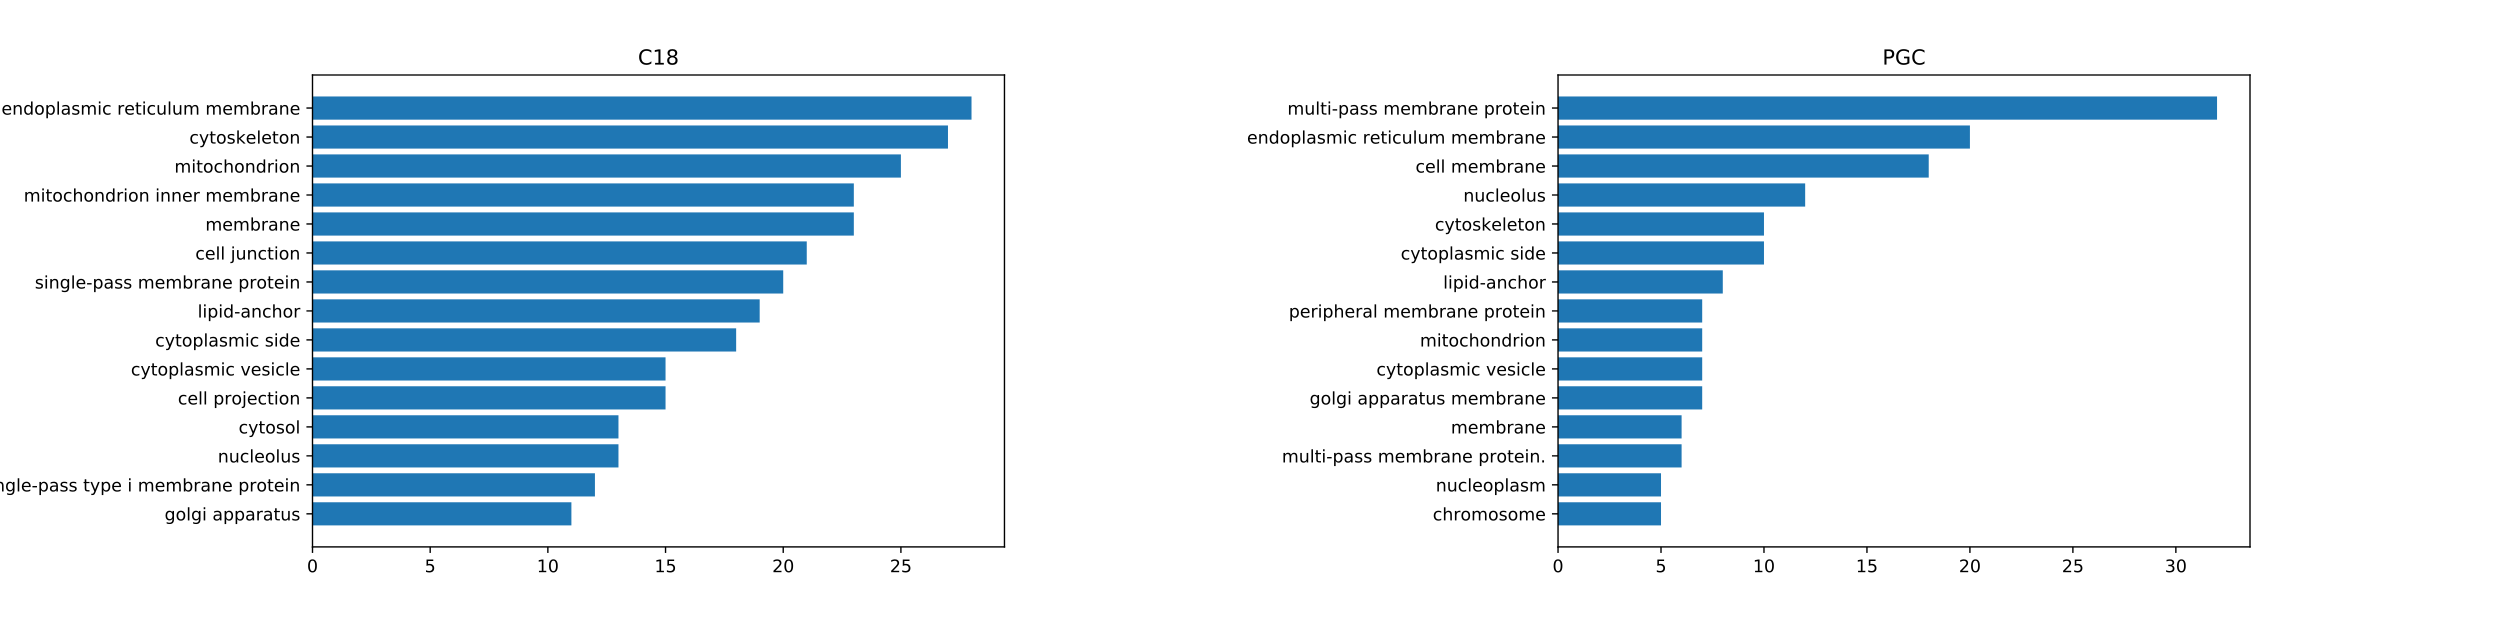 <?xml version="1.0" encoding="utf-8" standalone="no"?>
<!DOCTYPE svg PUBLIC "-//W3C//DTD SVG 1.1//EN"
  "http://www.w3.org/Graphics/SVG/1.1/DTD/svg11.dtd">
<!-- Created with matplotlib (https://matplotlib.org/) -->
<svg height="360pt" version="1.1" viewBox="0 0 1440 360" width="1440pt" xmlns="http://www.w3.org/2000/svg" xmlns:xlink="http://www.w3.org/1999/xlink">
 <defs>
  <style type="text/css">
*{stroke-linecap:butt;stroke-linejoin:round;}
  </style>
 </defs>
 <g id="figure_1">
  <g id="patch_1">
   <path d="M 0 360 
L 1440 360 
L 1440 0 
L 0 0 
z
" style="fill:#ffffff;"/>
  </g>
  <g id="axes_1">
   <g id="patch_2">
    <path d="M 180 315 
L 578.571 315 
L 578.571 43.2 
L 180 43.2 
z
" style="fill:#ffffff;"/>
   </g>
   <g id="patch_3">
    <path clip-path="url(#pd76ad57df6)" d="M 180 302.645 
L 329.125 302.645 
L 329.125 289.289 
L 180 289.289 
z
" style="fill:#1f77b4;"/>
   </g>
   <g id="patch_4">
    <path clip-path="url(#pd76ad57df6)" d="M 180 285.95 
L 342.682 285.95 
L 342.682 272.594 
L 180 272.594 
z
" style="fill:#1f77b4;"/>
   </g>
   <g id="patch_5">
    <path clip-path="url(#pd76ad57df6)" d="M 180 269.255 
L 356.239 269.255 
L 356.239 255.899 
L 180 255.899 
z
" style="fill:#1f77b4;"/>
   </g>
   <g id="patch_6">
    <path clip-path="url(#pd76ad57df6)" d="M 180 252.559 
L 356.239 252.559 
L 356.239 239.203 
L 180 239.203 
z
" style="fill:#1f77b4;"/>
   </g>
   <g id="patch_7">
    <path clip-path="url(#pd76ad57df6)" d="M 180 235.864 
L 383.353 235.864 
L 383.353 222.508 
L 180 222.508 
z
" style="fill:#1f77b4;"/>
   </g>
   <g id="patch_8">
    <path clip-path="url(#pd76ad57df6)" d="M 180 219.169 
L 383.353 219.169 
L 383.353 205.813 
L 180 205.813 
z
" style="fill:#1f77b4;"/>
   </g>
   <g id="patch_9">
    <path clip-path="url(#pd76ad57df6)" d="M 180 202.473 
L 424.023 202.473 
L 424.023 189.117 
L 180 189.117 
z
" style="fill:#1f77b4;"/>
   </g>
   <g id="patch_10">
    <path clip-path="url(#pd76ad57df6)" d="M 180 185.778 
L 437.58 185.778 
L 437.58 172.422 
L 180 172.422 
z
" style="fill:#1f77b4;"/>
   </g>
   <g id="patch_11">
    <path clip-path="url(#pd76ad57df6)" d="M 180 169.083 
L 451.137 169.083 
L 451.137 155.727 
L 180 155.727 
z
" style="fill:#1f77b4;"/>
   </g>
   <g id="patch_12">
    <path clip-path="url(#pd76ad57df6)" d="M 180 152.387 
L 464.694 152.387 
L 464.694 139.031 
L 180 139.031 
z
" style="fill:#1f77b4;"/>
   </g>
   <g id="patch_13">
    <path clip-path="url(#pd76ad57df6)" d="M 180 135.692 
L 491.808 135.692 
L 491.808 122.336 
L 180 122.336 
z
" style="fill:#1f77b4;"/>
   </g>
   <g id="patch_14">
    <path clip-path="url(#pd76ad57df6)" d="M 180 118.997 
L 491.808 118.997 
L 491.808 105.641 
L 180 105.641 
z
" style="fill:#1f77b4;"/>
   </g>
   <g id="patch_15">
    <path clip-path="url(#pd76ad57df6)" d="M 180 102.301 
L 518.921 102.301 
L 518.921 88.945 
L 180 88.945 
z
" style="fill:#1f77b4;"/>
   </g>
   <g id="patch_16">
    <path clip-path="url(#pd76ad57df6)" d="M 180 85.606 
L 546.035 85.606 
L 546.035 72.25 
L 180 72.25 
z
" style="fill:#1f77b4;"/>
   </g>
   <g id="patch_17">
    <path clip-path="url(#pd76ad57df6)" d="M 180 68.911 
L 559.592 68.911 
L 559.592 55.555 
L 180 55.555 
z
" style="fill:#1f77b4;"/>
   </g>
   <g id="matplotlib.axis_1">
    <g id="xtick_1">
     <g id="line2d_1">
      <defs>
       <path d="M 0 0 
L 0 3.5 
" id="me9b83c616a" style="stroke:#000000;stroke-width:0.8;"/>
      </defs>
      <g>
       <use style="stroke:#000000;stroke-width:0.8;" x="180" xlink:href="#me9b83c616a" y="315"/>
      </g>
     </g>
     <g id="text_1">
      <!-- 0 -->
      <defs>
       <path d="M 31.781 66.406 
Q 24.172 66.406 20.328 58.906 
Q 16.5 51.422 16.5 36.375 
Q 16.5 21.391 20.328 13.891 
Q 24.172 6.391 31.781 6.391 
Q 39.453 6.391 43.281 13.891 
Q 47.125 21.391 47.125 36.375 
Q 47.125 51.422 43.281 58.906 
Q 39.453 66.406 31.781 66.406 
z
M 31.781 74.219 
Q 44.047 74.219 50.516 64.516 
Q 56.984 54.828 56.984 36.375 
Q 56.984 17.969 50.516 8.266 
Q 44.047 -1.422 31.781 -1.422 
Q 19.531 -1.422 13.062 8.266 
Q 6.594 17.969 6.594 36.375 
Q 6.594 54.828 13.062 64.516 
Q 19.531 74.219 31.781 74.219 
z
" id="DejaVuSans-48"/>
      </defs>
      <g transform="translate(176.819 329.598)scale(0.1 -0.1)">
       <use xlink:href="#DejaVuSans-48"/>
      </g>
     </g>
    </g>
    <g id="xtick_2">
     <g id="line2d_2">
      <g>
       <use style="stroke:#000000;stroke-width:0.8;" x="247.784" xlink:href="#me9b83c616a" y="315"/>
      </g>
     </g>
     <g id="text_2">
      <!-- 5 -->
      <defs>
       <path d="M 10.797 72.906 
L 49.516 72.906 
L 49.516 64.594 
L 19.828 64.594 
L 19.828 46.734 
Q 21.969 47.469 24.109 47.828 
Q 26.266 48.188 28.422 48.188 
Q 40.625 48.188 47.75 41.5 
Q 54.891 34.812 54.891 23.391 
Q 54.891 11.625 47.562 5.094 
Q 40.234 -1.422 26.906 -1.422 
Q 22.312 -1.422 17.547 -0.641 
Q 12.797 0.141 7.719 1.703 
L 7.719 11.625 
Q 12.109 9.234 16.797 8.062 
Q 21.484 6.891 26.703 6.891 
Q 35.156 6.891 40.078 11.328 
Q 45.016 15.766 45.016 23.391 
Q 45.016 31 40.078 35.438 
Q 35.156 39.891 26.703 39.891 
Q 22.75 39.891 18.812 39.016 
Q 14.891 38.141 10.797 36.281 
z
" id="DejaVuSans-53"/>
      </defs>
      <g transform="translate(244.603 329.598)scale(0.1 -0.1)">
       <use xlink:href="#DejaVuSans-53"/>
      </g>
     </g>
    </g>
    <g id="xtick_3">
     <g id="line2d_3">
      <g>
       <use style="stroke:#000000;stroke-width:0.8;" x="315.569" xlink:href="#me9b83c616a" y="315"/>
      </g>
     </g>
     <g id="text_3">
      <!-- 10 -->
      <defs>
       <path d="M 12.406 8.297 
L 28.516 8.297 
L 28.516 63.922 
L 10.984 60.406 
L 10.984 69.391 
L 28.422 72.906 
L 38.281 72.906 
L 38.281 8.297 
L 54.391 8.297 
L 54.391 0 
L 12.406 0 
z
" id="DejaVuSans-49"/>
      </defs>
      <g transform="translate(309.206 329.598)scale(0.1 -0.1)">
       <use xlink:href="#DejaVuSans-49"/>
       <use x="63.623" xlink:href="#DejaVuSans-48"/>
      </g>
     </g>
    </g>
    <g id="xtick_4">
     <g id="line2d_4">
      <g>
       <use style="stroke:#000000;stroke-width:0.8;" x="383.353" xlink:href="#me9b83c616a" y="315"/>
      </g>
     </g>
     <g id="text_4">
      <!-- 15 -->
      <g transform="translate(376.99 329.598)scale(0.1 -0.1)">
       <use xlink:href="#DejaVuSans-49"/>
       <use x="63.623" xlink:href="#DejaVuSans-53"/>
      </g>
     </g>
    </g>
    <g id="xtick_5">
     <g id="line2d_5">
      <g>
       <use style="stroke:#000000;stroke-width:0.8;" x="451.137" xlink:href="#me9b83c616a" y="315"/>
      </g>
     </g>
     <g id="text_5">
      <!-- 20 -->
      <defs>
       <path d="M 19.188 8.297 
L 53.609 8.297 
L 53.609 0 
L 7.328 0 
L 7.328 8.297 
Q 12.938 14.109 22.625 23.891 
Q 32.328 33.688 34.812 36.531 
Q 39.547 41.844 41.422 45.531 
Q 43.312 49.219 43.312 52.781 
Q 43.312 58.594 39.234 62.25 
Q 35.156 65.922 28.609 65.922 
Q 23.969 65.922 18.812 64.312 
Q 13.672 62.703 7.812 59.422 
L 7.812 69.391 
Q 13.766 71.781 18.938 73 
Q 24.125 74.219 28.422 74.219 
Q 39.75 74.219 46.484 68.547 
Q 53.219 62.891 53.219 53.422 
Q 53.219 48.922 51.531 44.891 
Q 49.859 40.875 45.406 35.406 
Q 44.188 33.984 37.641 27.219 
Q 31.109 20.453 19.188 8.297 
z
" id="DejaVuSans-50"/>
      </defs>
      <g transform="translate(444.775 329.598)scale(0.1 -0.1)">
       <use xlink:href="#DejaVuSans-50"/>
       <use x="63.623" xlink:href="#DejaVuSans-48"/>
      </g>
     </g>
    </g>
    <g id="xtick_6">
     <g id="line2d_6">
      <g>
       <use style="stroke:#000000;stroke-width:0.8;" x="518.921" xlink:href="#me9b83c616a" y="315"/>
      </g>
     </g>
     <g id="text_6">
      <!-- 25 -->
      <g transform="translate(512.559 329.598)scale(0.1 -0.1)">
       <use xlink:href="#DejaVuSans-50"/>
       <use x="63.623" xlink:href="#DejaVuSans-53"/>
      </g>
     </g>
    </g>
   </g>
   <g id="matplotlib.axis_2">
    <g id="ytick_1">
     <g id="line2d_7">
      <defs>
       <path d="M 0 0 
L -3.5 0 
" id="m7fe84d1a7b" style="stroke:#000000;stroke-width:0.8;"/>
      </defs>
      <g>
       <use style="stroke:#000000;stroke-width:0.8;" x="180" xlink:href="#m7fe84d1a7b" y="295.967"/>
      </g>
     </g>
     <g id="text_7">
      <!-- golgi apparatus -->
      <defs>
       <path d="M 45.406 27.984 
Q 45.406 37.75 41.375 43.109 
Q 37.359 48.484 30.078 48.484 
Q 22.859 48.484 18.828 43.109 
Q 14.797 37.75 14.797 27.984 
Q 14.797 18.266 18.828 12.891 
Q 22.859 7.516 30.078 7.516 
Q 37.359 7.516 41.375 12.891 
Q 45.406 18.266 45.406 27.984 
z
M 54.391 6.781 
Q 54.391 -7.172 48.188 -13.984 
Q 42 -20.797 29.203 -20.797 
Q 24.469 -20.797 20.266 -20.094 
Q 16.062 -19.391 12.109 -17.922 
L 12.109 -9.188 
Q 16.062 -11.328 19.922 -12.344 
Q 23.781 -13.375 27.781 -13.375 
Q 36.625 -13.375 41.016 -8.766 
Q 45.406 -4.156 45.406 5.172 
L 45.406 9.625 
Q 42.625 4.781 38.281 2.391 
Q 33.938 0 27.875 0 
Q 17.828 0 11.672 7.656 
Q 5.516 15.328 5.516 27.984 
Q 5.516 40.672 11.672 48.328 
Q 17.828 56 27.875 56 
Q 33.938 56 38.281 53.609 
Q 42.625 51.219 45.406 46.391 
L 45.406 54.688 
L 54.391 54.688 
z
" id="DejaVuSans-103"/>
       <path d="M 30.609 48.391 
Q 23.391 48.391 19.188 42.75 
Q 14.984 37.109 14.984 27.297 
Q 14.984 17.484 19.156 11.844 
Q 23.344 6.203 30.609 6.203 
Q 37.797 6.203 41.984 11.859 
Q 46.188 17.531 46.188 27.297 
Q 46.188 37.016 41.984 42.703 
Q 37.797 48.391 30.609 48.391 
z
M 30.609 56 
Q 42.328 56 49.016 48.375 
Q 55.719 40.766 55.719 27.297 
Q 55.719 13.875 49.016 6.219 
Q 42.328 -1.422 30.609 -1.422 
Q 18.844 -1.422 12.172 6.219 
Q 5.516 13.875 5.516 27.297 
Q 5.516 40.766 12.172 48.375 
Q 18.844 56 30.609 56 
z
" id="DejaVuSans-111"/>
       <path d="M 9.422 75.984 
L 18.406 75.984 
L 18.406 0 
L 9.422 0 
z
" id="DejaVuSans-108"/>
       <path d="M 9.422 54.688 
L 18.406 54.688 
L 18.406 0 
L 9.422 0 
z
M 9.422 75.984 
L 18.406 75.984 
L 18.406 64.594 
L 9.422 64.594 
z
" id="DejaVuSans-105"/>
       <path id="DejaVuSans-32"/>
       <path d="M 34.281 27.484 
Q 23.391 27.484 19.188 25 
Q 14.984 22.516 14.984 16.5 
Q 14.984 11.719 18.141 8.906 
Q 21.297 6.109 26.703 6.109 
Q 34.188 6.109 38.703 11.406 
Q 43.219 16.703 43.219 25.484 
L 43.219 27.484 
z
M 52.203 31.203 
L 52.203 0 
L 43.219 0 
L 43.219 8.297 
Q 40.141 3.328 35.547 0.953 
Q 30.953 -1.422 24.312 -1.422 
Q 15.922 -1.422 10.953 3.297 
Q 6 8.016 6 15.922 
Q 6 25.141 12.172 29.828 
Q 18.359 34.516 30.609 34.516 
L 43.219 34.516 
L 43.219 35.406 
Q 43.219 41.609 39.141 45 
Q 35.062 48.391 27.688 48.391 
Q 23 48.391 18.547 47.266 
Q 14.109 46.141 10.016 43.891 
L 10.016 52.203 
Q 14.938 54.109 19.578 55.047 
Q 24.219 56 28.609 56 
Q 40.484 56 46.344 49.844 
Q 52.203 43.703 52.203 31.203 
z
" id="DejaVuSans-97"/>
       <path d="M 18.109 8.203 
L 18.109 -20.797 
L 9.078 -20.797 
L 9.078 54.688 
L 18.109 54.688 
L 18.109 46.391 
Q 20.953 51.266 25.266 53.625 
Q 29.594 56 35.594 56 
Q 45.562 56 51.781 48.094 
Q 58.016 40.188 58.016 27.297 
Q 58.016 14.406 51.781 6.484 
Q 45.562 -1.422 35.594 -1.422 
Q 29.594 -1.422 25.266 0.953 
Q 20.953 3.328 18.109 8.203 
z
M 48.688 27.297 
Q 48.688 37.203 44.609 42.844 
Q 40.531 48.484 33.406 48.484 
Q 26.266 48.484 22.188 42.844 
Q 18.109 37.203 18.109 27.297 
Q 18.109 17.391 22.188 11.75 
Q 26.266 6.109 33.406 6.109 
Q 40.531 6.109 44.609 11.75 
Q 48.688 17.391 48.688 27.297 
z
" id="DejaVuSans-112"/>
       <path d="M 41.109 46.297 
Q 39.594 47.172 37.812 47.578 
Q 36.031 48 33.891 48 
Q 26.266 48 22.188 43.047 
Q 18.109 38.094 18.109 28.812 
L 18.109 0 
L 9.078 0 
L 9.078 54.688 
L 18.109 54.688 
L 18.109 46.188 
Q 20.953 51.172 25.484 53.578 
Q 30.031 56 36.531 56 
Q 37.453 56 38.578 55.875 
Q 39.703 55.766 41.062 55.516 
z
" id="DejaVuSans-114"/>
       <path d="M 18.312 70.219 
L 18.312 54.688 
L 36.812 54.688 
L 36.812 47.703 
L 18.312 47.703 
L 18.312 18.016 
Q 18.312 11.328 20.141 9.422 
Q 21.969 7.516 27.594 7.516 
L 36.812 7.516 
L 36.812 0 
L 27.594 0 
Q 17.188 0 13.234 3.875 
Q 9.281 7.766 9.281 18.016 
L 9.281 47.703 
L 2.688 47.703 
L 2.688 54.688 
L 9.281 54.688 
L 9.281 70.219 
z
" id="DejaVuSans-116"/>
       <path d="M 8.5 21.578 
L 8.5 54.688 
L 17.484 54.688 
L 17.484 21.922 
Q 17.484 14.156 20.5 10.266 
Q 23.531 6.391 29.594 6.391 
Q 36.859 6.391 41.078 11.031 
Q 45.312 15.672 45.312 23.688 
L 45.312 54.688 
L 54.297 54.688 
L 54.297 0 
L 45.312 0 
L 45.312 8.406 
Q 42.047 3.422 37.719 1 
Q 33.406 -1.422 27.688 -1.422 
Q 18.266 -1.422 13.375 4.438 
Q 8.5 10.297 8.5 21.578 
z
M 31.109 56 
z
" id="DejaVuSans-117"/>
       <path d="M 44.281 53.078 
L 44.281 44.578 
Q 40.484 46.531 36.375 47.5 
Q 32.281 48.484 27.875 48.484 
Q 21.188 48.484 17.844 46.438 
Q 14.5 44.391 14.5 40.281 
Q 14.5 37.156 16.891 35.375 
Q 19.281 33.594 26.516 31.984 
L 29.594 31.297 
Q 39.156 29.25 43.188 25.516 
Q 47.219 21.781 47.219 15.094 
Q 47.219 7.469 41.188 3.016 
Q 35.156 -1.422 24.609 -1.422 
Q 20.219 -1.422 15.453 -0.562 
Q 10.688 0.297 5.422 2 
L 5.422 11.281 
Q 10.406 8.688 15.234 7.391 
Q 20.062 6.109 24.812 6.109 
Q 31.156 6.109 34.562 8.281 
Q 37.984 10.453 37.984 14.406 
Q 37.984 18.062 35.516 20.016 
Q 33.062 21.969 24.703 23.781 
L 21.578 24.516 
Q 13.234 26.266 9.516 29.906 
Q 5.812 33.547 5.812 39.891 
Q 5.812 47.609 11.281 51.797 
Q 16.75 56 26.812 56 
Q 31.781 56 36.172 55.266 
Q 40.578 54.547 44.281 53.078 
z
" id="DejaVuSans-115"/>
      </defs>
      <g transform="translate(94.791 299.767)scale(0.1 -0.1)">
       <use xlink:href="#DejaVuSans-103"/>
       <use x="63.477" xlink:href="#DejaVuSans-111"/>
       <use x="124.658" xlink:href="#DejaVuSans-108"/>
       <use x="152.441" xlink:href="#DejaVuSans-103"/>
       <use x="215.918" xlink:href="#DejaVuSans-105"/>
       <use x="243.701" xlink:href="#DejaVuSans-32"/>
       <use x="275.488" xlink:href="#DejaVuSans-97"/>
       <use x="336.768" xlink:href="#DejaVuSans-112"/>
       <use x="400.244" xlink:href="#DejaVuSans-112"/>
       <use x="463.721" xlink:href="#DejaVuSans-97"/>
       <use x="525" xlink:href="#DejaVuSans-114"/>
       <use x="566.113" xlink:href="#DejaVuSans-97"/>
       <use x="627.393" xlink:href="#DejaVuSans-116"/>
       <use x="666.602" xlink:href="#DejaVuSans-117"/>
       <use x="729.98" xlink:href="#DejaVuSans-115"/>
      </g>
     </g>
    </g>
    <g id="ytick_2">
     <g id="line2d_8">
      <g>
       <use style="stroke:#000000;stroke-width:0.8;" x="180" xlink:href="#m7fe84d1a7b" y="279.272"/>
      </g>
     </g>
     <g id="text_8">
      <!-- single-pass type i membrane protein -->
      <defs>
       <path d="M 54.891 33.016 
L 54.891 0 
L 45.906 0 
L 45.906 32.719 
Q 45.906 40.484 42.875 44.328 
Q 39.844 48.188 33.797 48.188 
Q 26.516 48.188 22.312 43.547 
Q 18.109 38.922 18.109 30.906 
L 18.109 0 
L 9.078 0 
L 9.078 54.688 
L 18.109 54.688 
L 18.109 46.188 
Q 21.344 51.125 25.703 53.562 
Q 30.078 56 35.797 56 
Q 45.219 56 50.047 50.172 
Q 54.891 44.344 54.891 33.016 
z
" id="DejaVuSans-110"/>
       <path d="M 56.203 29.594 
L 56.203 25.203 
L 14.891 25.203 
Q 15.484 15.922 20.484 11.062 
Q 25.484 6.203 34.422 6.203 
Q 39.594 6.203 44.453 7.469 
Q 49.312 8.734 54.109 11.281 
L 54.109 2.781 
Q 49.266 0.734 44.188 -0.344 
Q 39.109 -1.422 33.891 -1.422 
Q 20.797 -1.422 13.156 6.188 
Q 5.516 13.812 5.516 26.812 
Q 5.516 40.234 12.766 48.109 
Q 20.016 56 32.328 56 
Q 43.359 56 49.781 48.891 
Q 56.203 41.797 56.203 29.594 
z
M 47.219 32.234 
Q 47.125 39.594 43.094 43.984 
Q 39.062 48.391 32.422 48.391 
Q 24.906 48.391 20.391 44.141 
Q 15.875 39.891 15.188 32.172 
z
" id="DejaVuSans-101"/>
       <path d="M 4.891 31.391 
L 31.203 31.391 
L 31.203 23.391 
L 4.891 23.391 
z
" id="DejaVuSans-45"/>
       <path d="M 32.172 -5.078 
Q 28.375 -14.844 24.75 -17.812 
Q 21.141 -20.797 15.094 -20.797 
L 7.906 -20.797 
L 7.906 -13.281 
L 13.188 -13.281 
Q 16.891 -13.281 18.938 -11.516 
Q 21 -9.766 23.484 -3.219 
L 25.094 0.875 
L 2.984 54.688 
L 12.5 54.688 
L 29.594 11.922 
L 46.688 54.688 
L 56.203 54.688 
z
" id="DejaVuSans-121"/>
       <path d="M 52 44.188 
Q 55.375 50.25 60.062 53.125 
Q 64.75 56 71.094 56 
Q 79.641 56 84.281 50.016 
Q 88.922 44.047 88.922 33.016 
L 88.922 0 
L 79.891 0 
L 79.891 32.719 
Q 79.891 40.578 77.094 44.375 
Q 74.312 48.188 68.609 48.188 
Q 61.625 48.188 57.562 43.547 
Q 53.516 38.922 53.516 30.906 
L 53.516 0 
L 44.484 0 
L 44.484 32.719 
Q 44.484 40.625 41.703 44.406 
Q 38.922 48.188 33.109 48.188 
Q 26.219 48.188 22.156 43.531 
Q 18.109 38.875 18.109 30.906 
L 18.109 0 
L 9.078 0 
L 9.078 54.688 
L 18.109 54.688 
L 18.109 46.188 
Q 21.188 51.219 25.484 53.609 
Q 29.781 56 35.688 56 
Q 41.656 56 45.828 52.969 
Q 50 49.953 52 44.188 
z
" id="DejaVuSans-109"/>
       <path d="M 48.688 27.297 
Q 48.688 37.203 44.609 42.844 
Q 40.531 48.484 33.406 48.484 
Q 26.266 48.484 22.188 42.844 
Q 18.109 37.203 18.109 27.297 
Q 18.109 17.391 22.188 11.75 
Q 26.266 6.109 33.406 6.109 
Q 40.531 6.109 44.609 11.75 
Q 48.688 17.391 48.688 27.297 
z
M 18.109 46.391 
Q 20.953 51.266 25.266 53.625 
Q 29.594 56 35.594 56 
Q 45.562 56 51.781 48.094 
Q 58.016 40.188 58.016 27.297 
Q 58.016 14.406 51.781 6.484 
Q 45.562 -1.422 35.594 -1.422 
Q 29.594 -1.422 25.266 0.953 
Q 20.953 3.328 18.109 8.203 
L 18.109 0 
L 9.078 0 
L 9.078 75.984 
L 18.109 75.984 
z
" id="DejaVuSans-98"/>
      </defs>
      <g transform="translate(-11.416 283.071)scale(0.1 -0.1)">
       <use xlink:href="#DejaVuSans-115"/>
       <use x="52.1" xlink:href="#DejaVuSans-105"/>
       <use x="79.883" xlink:href="#DejaVuSans-110"/>
       <use x="143.262" xlink:href="#DejaVuSans-103"/>
       <use x="206.738" xlink:href="#DejaVuSans-108"/>
       <use x="234.521" xlink:href="#DejaVuSans-101"/>
       <use x="296.045" xlink:href="#DejaVuSans-45"/>
       <use x="332.129" xlink:href="#DejaVuSans-112"/>
       <use x="395.605" xlink:href="#DejaVuSans-97"/>
       <use x="456.885" xlink:href="#DejaVuSans-115"/>
       <use x="508.984" xlink:href="#DejaVuSans-115"/>
       <use x="561.084" xlink:href="#DejaVuSans-32"/>
       <use x="592.871" xlink:href="#DejaVuSans-116"/>
       <use x="632.08" xlink:href="#DejaVuSans-121"/>
       <use x="691.26" xlink:href="#DejaVuSans-112"/>
       <use x="754.736" xlink:href="#DejaVuSans-101"/>
       <use x="816.26" xlink:href="#DejaVuSans-32"/>
       <use x="848.047" xlink:href="#DejaVuSans-105"/>
       <use x="875.83" xlink:href="#DejaVuSans-32"/>
       <use x="907.617" xlink:href="#DejaVuSans-109"/>
       <use x="1005.029" xlink:href="#DejaVuSans-101"/>
       <use x="1066.553" xlink:href="#DejaVuSans-109"/>
       <use x="1163.965" xlink:href="#DejaVuSans-98"/>
       <use x="1227.441" xlink:href="#DejaVuSans-114"/>
       <use x="1268.555" xlink:href="#DejaVuSans-97"/>
       <use x="1329.834" xlink:href="#DejaVuSans-110"/>
       <use x="1393.213" xlink:href="#DejaVuSans-101"/>
       <use x="1454.736" xlink:href="#DejaVuSans-32"/>
       <use x="1486.523" xlink:href="#DejaVuSans-112"/>
       <use x="1550" xlink:href="#DejaVuSans-114"/>
       <use x="1591.082" xlink:href="#DejaVuSans-111"/>
       <use x="1652.264" xlink:href="#DejaVuSans-116"/>
       <use x="1691.473" xlink:href="#DejaVuSans-101"/>
       <use x="1752.996" xlink:href="#DejaVuSans-105"/>
       <use x="1780.779" xlink:href="#DejaVuSans-110"/>
      </g>
     </g>
    </g>
    <g id="ytick_3">
     <g id="line2d_9">
      <g>
       <use style="stroke:#000000;stroke-width:0.8;" x="180" xlink:href="#m7fe84d1a7b" y="262.577"/>
      </g>
     </g>
     <g id="text_9">
      <!-- nucleolus -->
      <defs>
       <path d="M 48.781 52.594 
L 48.781 44.188 
Q 44.969 46.297 41.141 47.344 
Q 37.312 48.391 33.406 48.391 
Q 24.656 48.391 19.812 42.844 
Q 14.984 37.312 14.984 27.297 
Q 14.984 17.281 19.812 11.734 
Q 24.656 6.203 33.406 6.203 
Q 37.312 6.203 41.141 7.25 
Q 44.969 8.297 48.781 10.406 
L 48.781 2.094 
Q 45.016 0.344 40.984 -0.531 
Q 36.969 -1.422 32.422 -1.422 
Q 20.062 -1.422 12.781 6.344 
Q 5.516 14.109 5.516 27.297 
Q 5.516 40.672 12.859 48.328 
Q 20.219 56 33.016 56 
Q 37.156 56 41.109 55.141 
Q 45.062 54.297 48.781 52.594 
z
" id="DejaVuSans-99"/>
      </defs>
      <g transform="translate(125.452 266.376)scale(0.1 -0.1)">
       <use xlink:href="#DejaVuSans-110"/>
       <use x="63.379" xlink:href="#DejaVuSans-117"/>
       <use x="126.758" xlink:href="#DejaVuSans-99"/>
       <use x="181.738" xlink:href="#DejaVuSans-108"/>
       <use x="209.521" xlink:href="#DejaVuSans-101"/>
       <use x="271.045" xlink:href="#DejaVuSans-111"/>
       <use x="332.227" xlink:href="#DejaVuSans-108"/>
       <use x="360.01" xlink:href="#DejaVuSans-117"/>
       <use x="423.389" xlink:href="#DejaVuSans-115"/>
      </g>
     </g>
    </g>
    <g id="ytick_4">
     <g id="line2d_10">
      <g>
       <use style="stroke:#000000;stroke-width:0.8;" x="180" xlink:href="#m7fe84d1a7b" y="245.881"/>
      </g>
     </g>
     <g id="text_10">
      <!-- cytosol -->
      <g transform="translate(137.438 249.681)scale(0.1 -0.1)">
       <use xlink:href="#DejaVuSans-99"/>
       <use x="54.98" xlink:href="#DejaVuSans-121"/>
       <use x="114.16" xlink:href="#DejaVuSans-116"/>
       <use x="153.369" xlink:href="#DejaVuSans-111"/>
       <use x="214.551" xlink:href="#DejaVuSans-115"/>
       <use x="266.65" xlink:href="#DejaVuSans-111"/>
       <use x="327.832" xlink:href="#DejaVuSans-108"/>
      </g>
     </g>
    </g>
    <g id="ytick_5">
     <g id="line2d_11">
      <g>
       <use style="stroke:#000000;stroke-width:0.8;" x="180" xlink:href="#m7fe84d1a7b" y="229.186"/>
      </g>
     </g>
     <g id="text_11">
      <!-- cell projection -->
      <defs>
       <path d="M 9.422 54.688 
L 18.406 54.688 
L 18.406 -0.984 
Q 18.406 -11.422 14.422 -16.109 
Q 10.453 -20.797 1.609 -20.797 
L -1.812 -20.797 
L -1.812 -13.188 
L 0.594 -13.188 
Q 5.719 -13.188 7.562 -10.812 
Q 9.422 -8.453 9.422 -0.984 
z
M 9.422 75.984 
L 18.406 75.984 
L 18.406 64.594 
L 9.422 64.594 
z
" id="DejaVuSans-106"/>
      </defs>
      <g transform="translate(102.455 232.985)scale(0.1 -0.1)">
       <use xlink:href="#DejaVuSans-99"/>
       <use x="54.98" xlink:href="#DejaVuSans-101"/>
       <use x="116.504" xlink:href="#DejaVuSans-108"/>
       <use x="144.287" xlink:href="#DejaVuSans-108"/>
       <use x="172.07" xlink:href="#DejaVuSans-32"/>
       <use x="203.857" xlink:href="#DejaVuSans-112"/>
       <use x="267.334" xlink:href="#DejaVuSans-114"/>
       <use x="308.416" xlink:href="#DejaVuSans-111"/>
       <use x="369.598" xlink:href="#DejaVuSans-106"/>
       <use x="397.381" xlink:href="#DejaVuSans-101"/>
       <use x="458.904" xlink:href="#DejaVuSans-99"/>
       <use x="513.885" xlink:href="#DejaVuSans-116"/>
       <use x="553.094" xlink:href="#DejaVuSans-105"/>
       <use x="580.877" xlink:href="#DejaVuSans-111"/>
       <use x="642.059" xlink:href="#DejaVuSans-110"/>
      </g>
     </g>
    </g>
    <g id="ytick_6">
     <g id="line2d_12">
      <g>
       <use style="stroke:#000000;stroke-width:0.8;" x="180" xlink:href="#m7fe84d1a7b" y="212.491"/>
      </g>
     </g>
     <g id="text_12">
      <!-- cytoplasmic vesicle -->
      <defs>
       <path d="M 2.984 54.688 
L 12.5 54.688 
L 29.594 8.797 
L 46.688 54.688 
L 56.203 54.688 
L 35.688 0 
L 23.484 0 
z
" id="DejaVuSans-118"/>
      </defs>
      <g transform="translate(75.395 216.29)scale(0.1 -0.1)">
       <use xlink:href="#DejaVuSans-99"/>
       <use x="54.98" xlink:href="#DejaVuSans-121"/>
       <use x="114.16" xlink:href="#DejaVuSans-116"/>
       <use x="153.369" xlink:href="#DejaVuSans-111"/>
       <use x="214.551" xlink:href="#DejaVuSans-112"/>
       <use x="278.027" xlink:href="#DejaVuSans-108"/>
       <use x="305.811" xlink:href="#DejaVuSans-97"/>
       <use x="367.09" xlink:href="#DejaVuSans-115"/>
       <use x="419.189" xlink:href="#DejaVuSans-109"/>
       <use x="516.602" xlink:href="#DejaVuSans-105"/>
       <use x="544.385" xlink:href="#DejaVuSans-99"/>
       <use x="599.365" xlink:href="#DejaVuSans-32"/>
       <use x="631.152" xlink:href="#DejaVuSans-118"/>
       <use x="690.332" xlink:href="#DejaVuSans-101"/>
       <use x="751.855" xlink:href="#DejaVuSans-115"/>
       <use x="803.955" xlink:href="#DejaVuSans-105"/>
       <use x="831.738" xlink:href="#DejaVuSans-99"/>
       <use x="886.719" xlink:href="#DejaVuSans-108"/>
       <use x="914.502" xlink:href="#DejaVuSans-101"/>
      </g>
     </g>
    </g>
    <g id="ytick_7">
     <g id="line2d_13">
      <g>
       <use style="stroke:#000000;stroke-width:0.8;" x="180" xlink:href="#m7fe84d1a7b" y="195.795"/>
      </g>
     </g>
     <g id="text_13">
      <!-- cytoplasmic side -->
      <defs>
       <path d="M 45.406 46.391 
L 45.406 75.984 
L 54.391 75.984 
L 54.391 0 
L 45.406 0 
L 45.406 8.203 
Q 42.578 3.328 38.25 0.953 
Q 33.938 -1.422 27.875 -1.422 
Q 17.969 -1.422 11.734 6.484 
Q 5.516 14.406 5.516 27.297 
Q 5.516 40.188 11.734 48.094 
Q 17.969 56 27.875 56 
Q 33.938 56 38.25 53.625 
Q 42.578 51.266 45.406 46.391 
z
M 14.797 27.297 
Q 14.797 17.391 18.875 11.75 
Q 22.953 6.109 30.078 6.109 
Q 37.203 6.109 41.297 11.75 
Q 45.406 17.391 45.406 27.297 
Q 45.406 37.203 41.297 42.844 
Q 37.203 48.484 30.078 48.484 
Q 22.953 48.484 18.875 42.844 
Q 14.797 37.203 14.797 27.297 
z
" id="DejaVuSans-100"/>
      </defs>
      <g transform="translate(89.395 199.595)scale(0.1 -0.1)">
       <use xlink:href="#DejaVuSans-99"/>
       <use x="54.98" xlink:href="#DejaVuSans-121"/>
       <use x="114.16" xlink:href="#DejaVuSans-116"/>
       <use x="153.369" xlink:href="#DejaVuSans-111"/>
       <use x="214.551" xlink:href="#DejaVuSans-112"/>
       <use x="278.027" xlink:href="#DejaVuSans-108"/>
       <use x="305.811" xlink:href="#DejaVuSans-97"/>
       <use x="367.09" xlink:href="#DejaVuSans-115"/>
       <use x="419.189" xlink:href="#DejaVuSans-109"/>
       <use x="516.602" xlink:href="#DejaVuSans-105"/>
       <use x="544.385" xlink:href="#DejaVuSans-99"/>
       <use x="599.365" xlink:href="#DejaVuSans-32"/>
       <use x="631.152" xlink:href="#DejaVuSans-115"/>
       <use x="683.252" xlink:href="#DejaVuSans-105"/>
       <use x="711.035" xlink:href="#DejaVuSans-100"/>
       <use x="774.512" xlink:href="#DejaVuSans-101"/>
      </g>
     </g>
    </g>
    <g id="ytick_8">
     <g id="line2d_14">
      <g>
       <use style="stroke:#000000;stroke-width:0.8;" x="180" xlink:href="#m7fe84d1a7b" y="179.1"/>
      </g>
     </g>
     <g id="text_14">
      <!-- lipid-anchor -->
      <defs>
       <path d="M 54.891 33.016 
L 54.891 0 
L 45.906 0 
L 45.906 32.719 
Q 45.906 40.484 42.875 44.328 
Q 39.844 48.188 33.797 48.188 
Q 26.516 48.188 22.312 43.547 
Q 18.109 38.922 18.109 30.906 
L 18.109 0 
L 9.078 0 
L 9.078 75.984 
L 18.109 75.984 
L 18.109 46.188 
Q 21.344 51.125 25.703 53.562 
Q 30.078 56 35.797 56 
Q 45.219 56 50.047 50.172 
Q 54.891 44.344 54.891 33.016 
z
" id="DejaVuSans-104"/>
      </defs>
      <g transform="translate(113.83 182.899)scale(0.1 -0.1)">
       <use xlink:href="#DejaVuSans-108"/>
       <use x="27.783" xlink:href="#DejaVuSans-105"/>
       <use x="55.566" xlink:href="#DejaVuSans-112"/>
       <use x="119.043" xlink:href="#DejaVuSans-105"/>
       <use x="146.826" xlink:href="#DejaVuSans-100"/>
       <use x="210.303" xlink:href="#DejaVuSans-45"/>
       <use x="246.387" xlink:href="#DejaVuSans-97"/>
       <use x="307.666" xlink:href="#DejaVuSans-110"/>
       <use x="371.045" xlink:href="#DejaVuSans-99"/>
       <use x="426.025" xlink:href="#DejaVuSans-104"/>
       <use x="489.404" xlink:href="#DejaVuSans-111"/>
       <use x="550.586" xlink:href="#DejaVuSans-114"/>
      </g>
     </g>
    </g>
    <g id="ytick_9">
     <g id="line2d_15">
      <g>
       <use style="stroke:#000000;stroke-width:0.8;" x="180" xlink:href="#m7fe84d1a7b" y="162.405"/>
      </g>
     </g>
     <g id="text_15">
      <!-- single-pass membrane protein -->
      <g transform="translate(20.059 166.204)scale(0.1 -0.1)">
       <use xlink:href="#DejaVuSans-115"/>
       <use x="52.1" xlink:href="#DejaVuSans-105"/>
       <use x="79.883" xlink:href="#DejaVuSans-110"/>
       <use x="143.262" xlink:href="#DejaVuSans-103"/>
       <use x="206.738" xlink:href="#DejaVuSans-108"/>
       <use x="234.521" xlink:href="#DejaVuSans-101"/>
       <use x="296.045" xlink:href="#DejaVuSans-45"/>
       <use x="332.129" xlink:href="#DejaVuSans-112"/>
       <use x="395.605" xlink:href="#DejaVuSans-97"/>
       <use x="456.885" xlink:href="#DejaVuSans-115"/>
       <use x="508.984" xlink:href="#DejaVuSans-115"/>
       <use x="561.084" xlink:href="#DejaVuSans-32"/>
       <use x="592.871" xlink:href="#DejaVuSans-109"/>
       <use x="690.283" xlink:href="#DejaVuSans-101"/>
       <use x="751.807" xlink:href="#DejaVuSans-109"/>
       <use x="849.219" xlink:href="#DejaVuSans-98"/>
       <use x="912.695" xlink:href="#DejaVuSans-114"/>
       <use x="953.809" xlink:href="#DejaVuSans-97"/>
       <use x="1015.088" xlink:href="#DejaVuSans-110"/>
       <use x="1078.467" xlink:href="#DejaVuSans-101"/>
       <use x="1139.99" xlink:href="#DejaVuSans-32"/>
       <use x="1171.777" xlink:href="#DejaVuSans-112"/>
       <use x="1235.254" xlink:href="#DejaVuSans-114"/>
       <use x="1276.336" xlink:href="#DejaVuSans-111"/>
       <use x="1337.518" xlink:href="#DejaVuSans-116"/>
       <use x="1376.727" xlink:href="#DejaVuSans-101"/>
       <use x="1438.25" xlink:href="#DejaVuSans-105"/>
       <use x="1466.033" xlink:href="#DejaVuSans-110"/>
      </g>
     </g>
    </g>
    <g id="ytick_10">
     <g id="line2d_16">
      <g>
       <use style="stroke:#000000;stroke-width:0.8;" x="180" xlink:href="#m7fe84d1a7b" y="145.709"/>
      </g>
     </g>
     <g id="text_16">
      <!-- cell junction -->
      <g transform="translate(112.508 149.509)scale(0.1 -0.1)">
       <use xlink:href="#DejaVuSans-99"/>
       <use x="54.98" xlink:href="#DejaVuSans-101"/>
       <use x="116.504" xlink:href="#DejaVuSans-108"/>
       <use x="144.287" xlink:href="#DejaVuSans-108"/>
       <use x="172.07" xlink:href="#DejaVuSans-32"/>
       <use x="203.857" xlink:href="#DejaVuSans-106"/>
       <use x="231.641" xlink:href="#DejaVuSans-117"/>
       <use x="295.02" xlink:href="#DejaVuSans-110"/>
       <use x="358.398" xlink:href="#DejaVuSans-99"/>
       <use x="413.379" xlink:href="#DejaVuSans-116"/>
       <use x="452.588" xlink:href="#DejaVuSans-105"/>
       <use x="480.371" xlink:href="#DejaVuSans-111"/>
       <use x="541.553" xlink:href="#DejaVuSans-110"/>
      </g>
     </g>
    </g>
    <g id="ytick_11">
     <g id="line2d_17">
      <g>
       <use style="stroke:#000000;stroke-width:0.8;" x="180" xlink:href="#m7fe84d1a7b" y="129.014"/>
      </g>
     </g>
     <g id="text_17">
      <!-- membrane -->
      <g transform="translate(118.287 132.813)scale(0.1 -0.1)">
       <use xlink:href="#DejaVuSans-109"/>
       <use x="97.412" xlink:href="#DejaVuSans-101"/>
       <use x="158.936" xlink:href="#DejaVuSans-109"/>
       <use x="256.348" xlink:href="#DejaVuSans-98"/>
       <use x="319.824" xlink:href="#DejaVuSans-114"/>
       <use x="360.938" xlink:href="#DejaVuSans-97"/>
       <use x="422.217" xlink:href="#DejaVuSans-110"/>
       <use x="485.596" xlink:href="#DejaVuSans-101"/>
      </g>
     </g>
    </g>
    <g id="ytick_12">
     <g id="line2d_18">
      <g>
       <use style="stroke:#000000;stroke-width:0.8;" x="180" xlink:href="#m7fe84d1a7b" y="112.319"/>
      </g>
     </g>
     <g id="text_18">
      <!-- mitochondrion inner membrane -->
      <g transform="translate(13.67 116.118)scale(0.1 -0.1)">
       <use xlink:href="#DejaVuSans-109"/>
       <use x="97.412" xlink:href="#DejaVuSans-105"/>
       <use x="125.195" xlink:href="#DejaVuSans-116"/>
       <use x="164.404" xlink:href="#DejaVuSans-111"/>
       <use x="225.586" xlink:href="#DejaVuSans-99"/>
       <use x="280.566" xlink:href="#DejaVuSans-104"/>
       <use x="343.945" xlink:href="#DejaVuSans-111"/>
       <use x="405.127" xlink:href="#DejaVuSans-110"/>
       <use x="468.506" xlink:href="#DejaVuSans-100"/>
       <use x="531.982" xlink:href="#DejaVuSans-114"/>
       <use x="573.096" xlink:href="#DejaVuSans-105"/>
       <use x="600.879" xlink:href="#DejaVuSans-111"/>
       <use x="662.061" xlink:href="#DejaVuSans-110"/>
       <use x="725.439" xlink:href="#DejaVuSans-32"/>
       <use x="757.227" xlink:href="#DejaVuSans-105"/>
       <use x="785.01" xlink:href="#DejaVuSans-110"/>
       <use x="848.389" xlink:href="#DejaVuSans-110"/>
       <use x="911.768" xlink:href="#DejaVuSans-101"/>
       <use x="973.291" xlink:href="#DejaVuSans-114"/>
       <use x="1014.404" xlink:href="#DejaVuSans-32"/>
       <use x="1046.191" xlink:href="#DejaVuSans-109"/>
       <use x="1143.604" xlink:href="#DejaVuSans-101"/>
       <use x="1205.127" xlink:href="#DejaVuSans-109"/>
       <use x="1302.539" xlink:href="#DejaVuSans-98"/>
       <use x="1366.016" xlink:href="#DejaVuSans-114"/>
       <use x="1407.129" xlink:href="#DejaVuSans-97"/>
       <use x="1468.408" xlink:href="#DejaVuSans-110"/>
       <use x="1531.787" xlink:href="#DejaVuSans-101"/>
      </g>
     </g>
    </g>
    <g id="ytick_13">
     <g id="line2d_19">
      <g>
       <use style="stroke:#000000;stroke-width:0.8;" x="180" xlink:href="#m7fe84d1a7b" y="95.623"/>
      </g>
     </g>
     <g id="text_19">
      <!-- mitochondrion -->
      <g transform="translate(100.456 99.423)scale(0.1 -0.1)">
       <use xlink:href="#DejaVuSans-109"/>
       <use x="97.412" xlink:href="#DejaVuSans-105"/>
       <use x="125.195" xlink:href="#DejaVuSans-116"/>
       <use x="164.404" xlink:href="#DejaVuSans-111"/>
       <use x="225.586" xlink:href="#DejaVuSans-99"/>
       <use x="280.566" xlink:href="#DejaVuSans-104"/>
       <use x="343.945" xlink:href="#DejaVuSans-111"/>
       <use x="405.127" xlink:href="#DejaVuSans-110"/>
       <use x="468.506" xlink:href="#DejaVuSans-100"/>
       <use x="531.982" xlink:href="#DejaVuSans-114"/>
       <use x="573.096" xlink:href="#DejaVuSans-105"/>
       <use x="600.879" xlink:href="#DejaVuSans-111"/>
       <use x="662.061" xlink:href="#DejaVuSans-110"/>
      </g>
     </g>
    </g>
    <g id="ytick_14">
     <g id="line2d_20">
      <g>
       <use style="stroke:#000000;stroke-width:0.8;" x="180" xlink:href="#m7fe84d1a7b" y="78.928"/>
      </g>
     </g>
     <g id="text_20">
      <!-- cytoskeleton -->
      <defs>
       <path d="M 9.078 75.984 
L 18.109 75.984 
L 18.109 31.109 
L 44.922 54.688 
L 56.391 54.688 
L 27.391 29.109 
L 57.625 0 
L 45.906 0 
L 18.109 26.703 
L 18.109 0 
L 9.078 0 
z
" id="DejaVuSans-107"/>
      </defs>
      <g transform="translate(109.088 82.727)scale(0.1 -0.1)">
       <use xlink:href="#DejaVuSans-99"/>
       <use x="54.98" xlink:href="#DejaVuSans-121"/>
       <use x="114.16" xlink:href="#DejaVuSans-116"/>
       <use x="153.369" xlink:href="#DejaVuSans-111"/>
       <use x="214.551" xlink:href="#DejaVuSans-115"/>
       <use x="266.65" xlink:href="#DejaVuSans-107"/>
       <use x="324.514" xlink:href="#DejaVuSans-101"/>
       <use x="386.037" xlink:href="#DejaVuSans-108"/>
       <use x="413.82" xlink:href="#DejaVuSans-101"/>
       <use x="475.344" xlink:href="#DejaVuSans-116"/>
       <use x="514.553" xlink:href="#DejaVuSans-111"/>
       <use x="575.734" xlink:href="#DejaVuSans-110"/>
      </g>
     </g>
    </g>
    <g id="ytick_15">
     <g id="line2d_21">
      <g>
       <use style="stroke:#000000;stroke-width:0.8;" x="180" xlink:href="#m7fe84d1a7b" y="62.233"/>
      </g>
     </g>
     <g id="text_21">
      <!-- endoplasmic reticulum membrane -->
      <g transform="translate(0.841 66.032)scale(0.1 -0.1)">
       <use xlink:href="#DejaVuSans-101"/>
       <use x="61.523" xlink:href="#DejaVuSans-110"/>
       <use x="124.902" xlink:href="#DejaVuSans-100"/>
       <use x="188.379" xlink:href="#DejaVuSans-111"/>
       <use x="249.561" xlink:href="#DejaVuSans-112"/>
       <use x="313.037" xlink:href="#DejaVuSans-108"/>
       <use x="340.82" xlink:href="#DejaVuSans-97"/>
       <use x="402.1" xlink:href="#DejaVuSans-115"/>
       <use x="454.199" xlink:href="#DejaVuSans-109"/>
       <use x="551.611" xlink:href="#DejaVuSans-105"/>
       <use x="579.395" xlink:href="#DejaVuSans-99"/>
       <use x="634.375" xlink:href="#DejaVuSans-32"/>
       <use x="666.162" xlink:href="#DejaVuSans-114"/>
       <use x="707.244" xlink:href="#DejaVuSans-101"/>
       <use x="768.768" xlink:href="#DejaVuSans-116"/>
       <use x="807.977" xlink:href="#DejaVuSans-105"/>
       <use x="835.76" xlink:href="#DejaVuSans-99"/>
       <use x="890.74" xlink:href="#DejaVuSans-117"/>
       <use x="954.119" xlink:href="#DejaVuSans-108"/>
       <use x="981.902" xlink:href="#DejaVuSans-117"/>
       <use x="1045.281" xlink:href="#DejaVuSans-109"/>
       <use x="1142.693" xlink:href="#DejaVuSans-32"/>
       <use x="1174.48" xlink:href="#DejaVuSans-109"/>
       <use x="1271.893" xlink:href="#DejaVuSans-101"/>
       <use x="1333.416" xlink:href="#DejaVuSans-109"/>
       <use x="1430.828" xlink:href="#DejaVuSans-98"/>
       <use x="1494.305" xlink:href="#DejaVuSans-114"/>
       <use x="1535.418" xlink:href="#DejaVuSans-97"/>
       <use x="1596.697" xlink:href="#DejaVuSans-110"/>
       <use x="1660.076" xlink:href="#DejaVuSans-101"/>
      </g>
     </g>
    </g>
   </g>
   <g id="patch_18">
    <path d="M 180 315 
L 180 43.2 
" style="fill:none;stroke:#000000;stroke-linecap:square;stroke-linejoin:miter;stroke-width:0.8;"/>
   </g>
   <g id="patch_19">
    <path d="M 578.571 315 
L 578.571 43.2 
" style="fill:none;stroke:#000000;stroke-linecap:square;stroke-linejoin:miter;stroke-width:0.8;"/>
   </g>
   <g id="patch_20">
    <path d="M 180 315 
L 578.571 315 
" style="fill:none;stroke:#000000;stroke-linecap:square;stroke-linejoin:miter;stroke-width:0.8;"/>
   </g>
   <g id="patch_21">
    <path d="M 180 43.2 
L 578.571 43.2 
" style="fill:none;stroke:#000000;stroke-linecap:square;stroke-linejoin:miter;stroke-width:0.8;"/>
   </g>
   <g id="text_22">
    <!-- C18 -->
    <defs>
     <path d="M 64.406 67.281 
L 64.406 56.891 
Q 59.422 61.531 53.781 63.812 
Q 48.141 66.109 41.797 66.109 
Q 29.297 66.109 22.656 58.469 
Q 16.016 50.828 16.016 36.375 
Q 16.016 21.969 22.656 14.328 
Q 29.297 6.688 41.797 6.688 
Q 48.141 6.688 53.781 8.984 
Q 59.422 11.281 64.406 15.922 
L 64.406 5.609 
Q 59.234 2.094 53.438 0.328 
Q 47.656 -1.422 41.219 -1.422 
Q 24.656 -1.422 15.125 8.703 
Q 5.609 18.844 5.609 36.375 
Q 5.609 53.953 15.125 64.078 
Q 24.656 74.219 41.219 74.219 
Q 47.75 74.219 53.531 72.484 
Q 59.328 70.75 64.406 67.281 
z
" id="DejaVuSans-67"/>
     <path d="M 31.781 34.625 
Q 24.75 34.625 20.719 30.859 
Q 16.703 27.094 16.703 20.516 
Q 16.703 13.922 20.719 10.156 
Q 24.75 6.391 31.781 6.391 
Q 38.812 6.391 42.859 10.172 
Q 46.922 13.969 46.922 20.516 
Q 46.922 27.094 42.891 30.859 
Q 38.875 34.625 31.781 34.625 
z
M 21.922 38.812 
Q 15.578 40.375 12.031 44.719 
Q 8.5 49.078 8.5 55.328 
Q 8.5 64.062 14.719 69.141 
Q 20.953 74.219 31.781 74.219 
Q 42.672 74.219 48.875 69.141 
Q 55.078 64.062 55.078 55.328 
Q 55.078 49.078 51.531 44.719 
Q 48 40.375 41.703 38.812 
Q 48.828 37.156 52.797 32.312 
Q 56.781 27.484 56.781 20.516 
Q 56.781 9.906 50.312 4.234 
Q 43.844 -1.422 31.781 -1.422 
Q 19.734 -1.422 13.25 4.234 
Q 6.781 9.906 6.781 20.516 
Q 6.781 27.484 10.781 32.312 
Q 14.797 37.156 21.922 38.812 
z
M 18.312 54.391 
Q 18.312 48.734 21.844 45.562 
Q 25.391 42.391 31.781 42.391 
Q 38.141 42.391 41.719 45.562 
Q 45.312 48.734 45.312 54.391 
Q 45.312 60.062 41.719 63.234 
Q 38.141 66.406 31.781 66.406 
Q 25.391 66.406 21.844 63.234 
Q 18.312 60.062 18.312 54.391 
z
" id="DejaVuSans-56"/>
    </defs>
    <g transform="translate(367.461 37.2)scale(0.12 -0.12)">
     <use xlink:href="#DejaVuSans-67"/>
     <use x="69.824" xlink:href="#DejaVuSans-49"/>
     <use x="133.447" xlink:href="#DejaVuSans-56"/>
    </g>
   </g>
  </g>
  <g id="axes_2">
   <g id="patch_22">
    <path d="M 897.429 315 
L 1296 315 
L 1296 43.2 
L 897.429 43.2 
z
" style="fill:#ffffff;"/>
   </g>
   <g id="patch_23">
    <path clip-path="url(#p6609d9418c)" d="M 897.429 302.645 
L 956.74 302.645 
L 956.74 289.289 
L 897.429 289.289 
z
" style="fill:#1f77b4;"/>
   </g>
   <g id="patch_24">
    <path clip-path="url(#p6609d9418c)" d="M 897.429 285.95 
L 956.74 285.95 
L 956.74 272.594 
L 897.429 272.594 
z
" style="fill:#1f77b4;"/>
   </g>
   <g id="patch_25">
    <path clip-path="url(#p6609d9418c)" d="M 897.429 269.255 
L 968.602 269.255 
L 968.602 255.899 
L 897.429 255.899 
z
" style="fill:#1f77b4;"/>
   </g>
   <g id="patch_26">
    <path clip-path="url(#p6609d9418c)" d="M 897.429 252.559 
L 968.602 252.559 
L 968.602 239.203 
L 897.429 239.203 
z
" style="fill:#1f77b4;"/>
   </g>
   <g id="patch_27">
    <path clip-path="url(#p6609d9418c)" d="M 897.429 235.864 
L 980.464 235.864 
L 980.464 222.508 
L 897.429 222.508 
z
" style="fill:#1f77b4;"/>
   </g>
   <g id="patch_28">
    <path clip-path="url(#p6609d9418c)" d="M 897.429 219.169 
L 980.464 219.169 
L 980.464 205.813 
L 897.429 205.813 
z
" style="fill:#1f77b4;"/>
   </g>
   <g id="patch_29">
    <path clip-path="url(#p6609d9418c)" d="M 897.429 202.473 
L 980.464 202.473 
L 980.464 189.117 
L 897.429 189.117 
z
" style="fill:#1f77b4;"/>
   </g>
   <g id="patch_30">
    <path clip-path="url(#p6609d9418c)" d="M 897.429 185.778 
L 980.464 185.778 
L 980.464 172.422 
L 897.429 172.422 
z
" style="fill:#1f77b4;"/>
   </g>
   <g id="patch_31">
    <path clip-path="url(#p6609d9418c)" d="M 897.429 169.083 
L 992.327 169.083 
L 992.327 155.727 
L 897.429 155.727 
z
" style="fill:#1f77b4;"/>
   </g>
   <g id="patch_32">
    <path clip-path="url(#p6609d9418c)" d="M 897.429 152.387 
L 1016.051 152.387 
L 1016.051 139.031 
L 897.429 139.031 
z
" style="fill:#1f77b4;"/>
   </g>
   <g id="patch_33">
    <path clip-path="url(#p6609d9418c)" d="M 897.429 135.692 
L 1016.051 135.692 
L 1016.051 122.336 
L 897.429 122.336 
z
" style="fill:#1f77b4;"/>
   </g>
   <g id="patch_34">
    <path clip-path="url(#p6609d9418c)" d="M 897.429 118.997 
L 1039.776 118.997 
L 1039.776 105.641 
L 897.429 105.641 
z
" style="fill:#1f77b4;"/>
   </g>
   <g id="patch_35">
    <path clip-path="url(#p6609d9418c)" d="M 897.429 102.301 
L 1110.949 102.301 
L 1110.949 88.945 
L 897.429 88.945 
z
" style="fill:#1f77b4;"/>
   </g>
   <g id="patch_36">
    <path clip-path="url(#p6609d9418c)" d="M 897.429 85.606 
L 1134.673 85.606 
L 1134.673 72.25 
L 897.429 72.25 
z
" style="fill:#1f77b4;"/>
   </g>
   <g id="patch_37">
    <path clip-path="url(#p6609d9418c)" d="M 897.429 68.911 
L 1277.02 68.911 
L 1277.02 55.555 
L 897.429 55.555 
z
" style="fill:#1f77b4;"/>
   </g>
   <g id="matplotlib.axis_3">
    <g id="xtick_7">
     <g id="line2d_22">
      <g>
       <use style="stroke:#000000;stroke-width:0.8;" x="897.429" xlink:href="#me9b83c616a" y="315"/>
      </g>
     </g>
     <g id="text_23">
      <!-- 0 -->
      <g transform="translate(894.247 329.598)scale(0.1 -0.1)">
       <use xlink:href="#DejaVuSans-48"/>
      </g>
     </g>
    </g>
    <g id="xtick_8">
     <g id="line2d_23">
      <g>
       <use style="stroke:#000000;stroke-width:0.8;" x="956.74" xlink:href="#me9b83c616a" y="315"/>
      </g>
     </g>
     <g id="text_24">
      <!-- 5 -->
      <g transform="translate(953.559 329.598)scale(0.1 -0.1)">
       <use xlink:href="#DejaVuSans-53"/>
      </g>
     </g>
    </g>
    <g id="xtick_9">
     <g id="line2d_24">
      <g>
       <use style="stroke:#000000;stroke-width:0.8;" x="1016.051" xlink:href="#me9b83c616a" y="315"/>
      </g>
     </g>
     <g id="text_25">
      <!-- 10 -->
      <g transform="translate(1009.689 329.598)scale(0.1 -0.1)">
       <use xlink:href="#DejaVuSans-49"/>
       <use x="63.623" xlink:href="#DejaVuSans-48"/>
      </g>
     </g>
    </g>
    <g id="xtick_10">
     <g id="line2d_25">
      <g>
       <use style="stroke:#000000;stroke-width:0.8;" x="1075.362" xlink:href="#me9b83c616a" y="315"/>
      </g>
     </g>
     <g id="text_26">
      <!-- 15 -->
      <g transform="translate(1069 329.598)scale(0.1 -0.1)">
       <use xlink:href="#DejaVuSans-49"/>
       <use x="63.623" xlink:href="#DejaVuSans-53"/>
      </g>
     </g>
    </g>
    <g id="xtick_11">
     <g id="line2d_26">
      <g>
       <use style="stroke:#000000;stroke-width:0.8;" x="1134.673" xlink:href="#me9b83c616a" y="315"/>
      </g>
     </g>
     <g id="text_27">
      <!-- 20 -->
      <g transform="translate(1128.311 329.598)scale(0.1 -0.1)">
       <use xlink:href="#DejaVuSans-50"/>
       <use x="63.623" xlink:href="#DejaVuSans-48"/>
      </g>
     </g>
    </g>
    <g id="xtick_12">
     <g id="line2d_27">
      <g>
       <use style="stroke:#000000;stroke-width:0.8;" x="1193.985" xlink:href="#me9b83c616a" y="315"/>
      </g>
     </g>
     <g id="text_28">
      <!-- 25 -->
      <g transform="translate(1187.622 329.598)scale(0.1 -0.1)">
       <use xlink:href="#DejaVuSans-50"/>
       <use x="63.623" xlink:href="#DejaVuSans-53"/>
      </g>
     </g>
    </g>
    <g id="xtick_13">
     <g id="line2d_28">
      <g>
       <use style="stroke:#000000;stroke-width:0.8;" x="1253.296" xlink:href="#me9b83c616a" y="315"/>
      </g>
     </g>
     <g id="text_29">
      <!-- 30 -->
      <defs>
       <path d="M 40.578 39.312 
Q 47.656 37.797 51.625 33 
Q 55.609 28.219 55.609 21.188 
Q 55.609 10.406 48.188 4.484 
Q 40.766 -1.422 27.094 -1.422 
Q 22.516 -1.422 17.656 -0.516 
Q 12.797 0.391 7.625 2.203 
L 7.625 11.719 
Q 11.719 9.328 16.594 8.109 
Q 21.484 6.891 26.812 6.891 
Q 36.078 6.891 40.938 10.547 
Q 45.797 14.203 45.797 21.188 
Q 45.797 27.641 41.281 31.266 
Q 36.766 34.906 28.719 34.906 
L 20.219 34.906 
L 20.219 43.016 
L 29.109 43.016 
Q 36.375 43.016 40.234 45.922 
Q 44.094 48.828 44.094 54.297 
Q 44.094 59.906 40.109 62.906 
Q 36.141 65.922 28.719 65.922 
Q 24.656 65.922 20.016 65.031 
Q 15.375 64.156 9.812 62.312 
L 9.812 71.094 
Q 15.438 72.656 20.344 73.438 
Q 25.25 74.219 29.594 74.219 
Q 40.828 74.219 47.359 69.109 
Q 53.906 64.016 53.906 55.328 
Q 53.906 49.266 50.438 45.094 
Q 46.969 40.922 40.578 39.312 
z
" id="DejaVuSans-51"/>
      </defs>
      <g transform="translate(1246.933 329.598)scale(0.1 -0.1)">
       <use xlink:href="#DejaVuSans-51"/>
       <use x="63.623" xlink:href="#DejaVuSans-48"/>
      </g>
     </g>
    </g>
   </g>
   <g id="matplotlib.axis_4">
    <g id="ytick_16">
     <g id="line2d_29">
      <g>
       <use style="stroke:#000000;stroke-width:0.8;" x="897.429" xlink:href="#m7fe84d1a7b" y="295.967"/>
      </g>
     </g>
     <g id="text_30">
      <!-- chromosome -->
      <g transform="translate(825.285 299.767)scale(0.1 -0.1)">
       <use xlink:href="#DejaVuSans-99"/>
       <use x="54.98" xlink:href="#DejaVuSans-104"/>
       <use x="118.359" xlink:href="#DejaVuSans-114"/>
       <use x="159.441" xlink:href="#DejaVuSans-111"/>
       <use x="220.623" xlink:href="#DejaVuSans-109"/>
       <use x="318.035" xlink:href="#DejaVuSans-111"/>
       <use x="379.217" xlink:href="#DejaVuSans-115"/>
       <use x="431.316" xlink:href="#DejaVuSans-111"/>
       <use x="492.498" xlink:href="#DejaVuSans-109"/>
       <use x="589.91" xlink:href="#DejaVuSans-101"/>
      </g>
     </g>
    </g>
    <g id="ytick_17">
     <g id="line2d_30">
      <g>
       <use style="stroke:#000000;stroke-width:0.8;" x="897.429" xlink:href="#m7fe84d1a7b" y="279.272"/>
      </g>
     </g>
     <g id="text_31">
      <!-- nucleoplasm -->
      <g transform="translate(827 283.071)scale(0.1 -0.1)">
       <use xlink:href="#DejaVuSans-110"/>
       <use x="63.379" xlink:href="#DejaVuSans-117"/>
       <use x="126.758" xlink:href="#DejaVuSans-99"/>
       <use x="181.738" xlink:href="#DejaVuSans-108"/>
       <use x="209.521" xlink:href="#DejaVuSans-101"/>
       <use x="271.045" xlink:href="#DejaVuSans-111"/>
       <use x="332.227" xlink:href="#DejaVuSans-112"/>
       <use x="395.703" xlink:href="#DejaVuSans-108"/>
       <use x="423.486" xlink:href="#DejaVuSans-97"/>
       <use x="484.766" xlink:href="#DejaVuSans-115"/>
       <use x="536.865" xlink:href="#DejaVuSans-109"/>
      </g>
     </g>
    </g>
    <g id="ytick_18">
     <g id="line2d_31">
      <g>
       <use style="stroke:#000000;stroke-width:0.8;" x="897.429" xlink:href="#m7fe84d1a7b" y="262.577"/>
      </g>
     </g>
     <g id="text_32">
      <!-- multi-pass membrane protein. -->
      <defs>
       <path d="M 10.688 12.406 
L 21 12.406 
L 21 0 
L 10.688 0 
z
" id="DejaVuSans-46"/>
      </defs>
      <g transform="translate(738.36 266.376)scale(0.1 -0.1)">
       <use xlink:href="#DejaVuSans-109"/>
       <use x="97.412" xlink:href="#DejaVuSans-117"/>
       <use x="160.791" xlink:href="#DejaVuSans-108"/>
       <use x="188.574" xlink:href="#DejaVuSans-116"/>
       <use x="227.783" xlink:href="#DejaVuSans-105"/>
       <use x="255.566" xlink:href="#DejaVuSans-45"/>
       <use x="291.65" xlink:href="#DejaVuSans-112"/>
       <use x="355.127" xlink:href="#DejaVuSans-97"/>
       <use x="416.406" xlink:href="#DejaVuSans-115"/>
       <use x="468.506" xlink:href="#DejaVuSans-115"/>
       <use x="520.605" xlink:href="#DejaVuSans-32"/>
       <use x="552.393" xlink:href="#DejaVuSans-109"/>
       <use x="649.805" xlink:href="#DejaVuSans-101"/>
       <use x="711.328" xlink:href="#DejaVuSans-109"/>
       <use x="808.74" xlink:href="#DejaVuSans-98"/>
       <use x="872.217" xlink:href="#DejaVuSans-114"/>
       <use x="913.33" xlink:href="#DejaVuSans-97"/>
       <use x="974.609" xlink:href="#DejaVuSans-110"/>
       <use x="1037.988" xlink:href="#DejaVuSans-101"/>
       <use x="1099.512" xlink:href="#DejaVuSans-32"/>
       <use x="1131.299" xlink:href="#DejaVuSans-112"/>
       <use x="1194.775" xlink:href="#DejaVuSans-114"/>
       <use x="1235.857" xlink:href="#DejaVuSans-111"/>
       <use x="1297.039" xlink:href="#DejaVuSans-116"/>
       <use x="1336.248" xlink:href="#DejaVuSans-101"/>
       <use x="1397.771" xlink:href="#DejaVuSans-105"/>
       <use x="1425.555" xlink:href="#DejaVuSans-110"/>
       <use x="1488.934" xlink:href="#DejaVuSans-46"/>
      </g>
     </g>
    </g>
    <g id="ytick_19">
     <g id="line2d_32">
      <g>
       <use style="stroke:#000000;stroke-width:0.8;" x="897.429" xlink:href="#m7fe84d1a7b" y="245.881"/>
      </g>
     </g>
     <g id="text_33">
      <!-- membrane -->
      <g transform="translate(835.716 249.681)scale(0.1 -0.1)">
       <use xlink:href="#DejaVuSans-109"/>
       <use x="97.412" xlink:href="#DejaVuSans-101"/>
       <use x="158.936" xlink:href="#DejaVuSans-109"/>
       <use x="256.348" xlink:href="#DejaVuSans-98"/>
       <use x="319.824" xlink:href="#DejaVuSans-114"/>
       <use x="360.938" xlink:href="#DejaVuSans-97"/>
       <use x="422.217" xlink:href="#DejaVuSans-110"/>
       <use x="485.596" xlink:href="#DejaVuSans-101"/>
      </g>
     </g>
    </g>
    <g id="ytick_20">
     <g id="line2d_33">
      <g>
       <use style="stroke:#000000;stroke-width:0.8;" x="897.429" xlink:href="#m7fe84d1a7b" y="229.186"/>
      </g>
     </g>
     <g id="text_34">
      <!-- golgi apparatus membrane -->
      <g transform="translate(754.329 232.985)scale(0.1 -0.1)">
       <use xlink:href="#DejaVuSans-103"/>
       <use x="63.477" xlink:href="#DejaVuSans-111"/>
       <use x="124.658" xlink:href="#DejaVuSans-108"/>
       <use x="152.441" xlink:href="#DejaVuSans-103"/>
       <use x="215.918" xlink:href="#DejaVuSans-105"/>
       <use x="243.701" xlink:href="#DejaVuSans-32"/>
       <use x="275.488" xlink:href="#DejaVuSans-97"/>
       <use x="336.768" xlink:href="#DejaVuSans-112"/>
       <use x="400.244" xlink:href="#DejaVuSans-112"/>
       <use x="463.721" xlink:href="#DejaVuSans-97"/>
       <use x="525" xlink:href="#DejaVuSans-114"/>
       <use x="566.113" xlink:href="#DejaVuSans-97"/>
       <use x="627.393" xlink:href="#DejaVuSans-116"/>
       <use x="666.602" xlink:href="#DejaVuSans-117"/>
       <use x="729.98" xlink:href="#DejaVuSans-115"/>
       <use x="782.08" xlink:href="#DejaVuSans-32"/>
       <use x="813.867" xlink:href="#DejaVuSans-109"/>
       <use x="911.279" xlink:href="#DejaVuSans-101"/>
       <use x="972.803" xlink:href="#DejaVuSans-109"/>
       <use x="1070.215" xlink:href="#DejaVuSans-98"/>
       <use x="1133.691" xlink:href="#DejaVuSans-114"/>
       <use x="1174.805" xlink:href="#DejaVuSans-97"/>
       <use x="1236.084" xlink:href="#DejaVuSans-110"/>
       <use x="1299.463" xlink:href="#DejaVuSans-101"/>
      </g>
     </g>
    </g>
    <g id="ytick_21">
     <g id="line2d_34">
      <g>
       <use style="stroke:#000000;stroke-width:0.8;" x="897.429" xlink:href="#m7fe84d1a7b" y="212.491"/>
      </g>
     </g>
     <g id="text_35">
      <!-- cytoplasmic vesicle -->
      <g transform="translate(792.824 216.29)scale(0.1 -0.1)">
       <use xlink:href="#DejaVuSans-99"/>
       <use x="54.98" xlink:href="#DejaVuSans-121"/>
       <use x="114.16" xlink:href="#DejaVuSans-116"/>
       <use x="153.369" xlink:href="#DejaVuSans-111"/>
       <use x="214.551" xlink:href="#DejaVuSans-112"/>
       <use x="278.027" xlink:href="#DejaVuSans-108"/>
       <use x="305.811" xlink:href="#DejaVuSans-97"/>
       <use x="367.09" xlink:href="#DejaVuSans-115"/>
       <use x="419.189" xlink:href="#DejaVuSans-109"/>
       <use x="516.602" xlink:href="#DejaVuSans-105"/>
       <use x="544.385" xlink:href="#DejaVuSans-99"/>
       <use x="599.365" xlink:href="#DejaVuSans-32"/>
       <use x="631.152" xlink:href="#DejaVuSans-118"/>
       <use x="690.332" xlink:href="#DejaVuSans-101"/>
       <use x="751.855" xlink:href="#DejaVuSans-115"/>
       <use x="803.955" xlink:href="#DejaVuSans-105"/>
       <use x="831.738" xlink:href="#DejaVuSans-99"/>
       <use x="886.719" xlink:href="#DejaVuSans-108"/>
       <use x="914.502" xlink:href="#DejaVuSans-101"/>
      </g>
     </g>
    </g>
    <g id="ytick_22">
     <g id="line2d_35">
      <g>
       <use style="stroke:#000000;stroke-width:0.8;" x="897.429" xlink:href="#m7fe84d1a7b" y="195.795"/>
      </g>
     </g>
     <g id="text_36">
      <!-- mitochondrion -->
      <g transform="translate(817.885 199.595)scale(0.1 -0.1)">
       <use xlink:href="#DejaVuSans-109"/>
       <use x="97.412" xlink:href="#DejaVuSans-105"/>
       <use x="125.195" xlink:href="#DejaVuSans-116"/>
       <use x="164.404" xlink:href="#DejaVuSans-111"/>
       <use x="225.586" xlink:href="#DejaVuSans-99"/>
       <use x="280.566" xlink:href="#DejaVuSans-104"/>
       <use x="343.945" xlink:href="#DejaVuSans-111"/>
       <use x="405.127" xlink:href="#DejaVuSans-110"/>
       <use x="468.506" xlink:href="#DejaVuSans-100"/>
       <use x="531.982" xlink:href="#DejaVuSans-114"/>
       <use x="573.096" xlink:href="#DejaVuSans-105"/>
       <use x="600.879" xlink:href="#DejaVuSans-111"/>
       <use x="662.061" xlink:href="#DejaVuSans-110"/>
      </g>
     </g>
    </g>
    <g id="ytick_23">
     <g id="line2d_36">
      <g>
       <use style="stroke:#000000;stroke-width:0.8;" x="897.429" xlink:href="#m7fe84d1a7b" y="179.1"/>
      </g>
     </g>
     <g id="text_37">
      <!-- peripheral membrane protein -->
      <g transform="translate(742.349 182.899)scale(0.1 -0.1)">
       <use xlink:href="#DejaVuSans-112"/>
       <use x="63.477" xlink:href="#DejaVuSans-101"/>
       <use x="125" xlink:href="#DejaVuSans-114"/>
       <use x="166.113" xlink:href="#DejaVuSans-105"/>
       <use x="193.896" xlink:href="#DejaVuSans-112"/>
       <use x="257.373" xlink:href="#DejaVuSans-104"/>
       <use x="320.752" xlink:href="#DejaVuSans-101"/>
       <use x="382.275" xlink:href="#DejaVuSans-114"/>
       <use x="423.389" xlink:href="#DejaVuSans-97"/>
       <use x="484.668" xlink:href="#DejaVuSans-108"/>
       <use x="512.451" xlink:href="#DejaVuSans-32"/>
       <use x="544.238" xlink:href="#DejaVuSans-109"/>
       <use x="641.65" xlink:href="#DejaVuSans-101"/>
       <use x="703.174" xlink:href="#DejaVuSans-109"/>
       <use x="800.586" xlink:href="#DejaVuSans-98"/>
       <use x="864.062" xlink:href="#DejaVuSans-114"/>
       <use x="905.176" xlink:href="#DejaVuSans-97"/>
       <use x="966.455" xlink:href="#DejaVuSans-110"/>
       <use x="1029.834" xlink:href="#DejaVuSans-101"/>
       <use x="1091.357" xlink:href="#DejaVuSans-32"/>
       <use x="1123.145" xlink:href="#DejaVuSans-112"/>
       <use x="1186.621" xlink:href="#DejaVuSans-114"/>
       <use x="1227.703" xlink:href="#DejaVuSans-111"/>
       <use x="1288.885" xlink:href="#DejaVuSans-116"/>
       <use x="1328.094" xlink:href="#DejaVuSans-101"/>
       <use x="1389.617" xlink:href="#DejaVuSans-105"/>
       <use x="1417.4" xlink:href="#DejaVuSans-110"/>
      </g>
     </g>
    </g>
    <g id="ytick_24">
     <g id="line2d_37">
      <g>
       <use style="stroke:#000000;stroke-width:0.8;" x="897.429" xlink:href="#m7fe84d1a7b" y="162.405"/>
      </g>
     </g>
     <g id="text_38">
      <!-- lipid-anchor -->
      <g transform="translate(831.258 166.204)scale(0.1 -0.1)">
       <use xlink:href="#DejaVuSans-108"/>
       <use x="27.783" xlink:href="#DejaVuSans-105"/>
       <use x="55.566" xlink:href="#DejaVuSans-112"/>
       <use x="119.043" xlink:href="#DejaVuSans-105"/>
       <use x="146.826" xlink:href="#DejaVuSans-100"/>
       <use x="210.303" xlink:href="#DejaVuSans-45"/>
       <use x="246.387" xlink:href="#DejaVuSans-97"/>
       <use x="307.666" xlink:href="#DejaVuSans-110"/>
       <use x="371.045" xlink:href="#DejaVuSans-99"/>
       <use x="426.025" xlink:href="#DejaVuSans-104"/>
       <use x="489.404" xlink:href="#DejaVuSans-111"/>
       <use x="550.586" xlink:href="#DejaVuSans-114"/>
      </g>
     </g>
    </g>
    <g id="ytick_25">
     <g id="line2d_38">
      <g>
       <use style="stroke:#000000;stroke-width:0.8;" x="897.429" xlink:href="#m7fe84d1a7b" y="145.709"/>
      </g>
     </g>
     <g id="text_39">
      <!-- cytoplasmic side -->
      <g transform="translate(806.824 149.509)scale(0.1 -0.1)">
       <use xlink:href="#DejaVuSans-99"/>
       <use x="54.98" xlink:href="#DejaVuSans-121"/>
       <use x="114.16" xlink:href="#DejaVuSans-116"/>
       <use x="153.369" xlink:href="#DejaVuSans-111"/>
       <use x="214.551" xlink:href="#DejaVuSans-112"/>
       <use x="278.027" xlink:href="#DejaVuSans-108"/>
       <use x="305.811" xlink:href="#DejaVuSans-97"/>
       <use x="367.09" xlink:href="#DejaVuSans-115"/>
       <use x="419.189" xlink:href="#DejaVuSans-109"/>
       <use x="516.602" xlink:href="#DejaVuSans-105"/>
       <use x="544.385" xlink:href="#DejaVuSans-99"/>
       <use x="599.365" xlink:href="#DejaVuSans-32"/>
       <use x="631.152" xlink:href="#DejaVuSans-115"/>
       <use x="683.252" xlink:href="#DejaVuSans-105"/>
       <use x="711.035" xlink:href="#DejaVuSans-100"/>
       <use x="774.512" xlink:href="#DejaVuSans-101"/>
      </g>
     </g>
    </g>
    <g id="ytick_26">
     <g id="line2d_39">
      <g>
       <use style="stroke:#000000;stroke-width:0.8;" x="897.429" xlink:href="#m7fe84d1a7b" y="129.014"/>
      </g>
     </g>
     <g id="text_40">
      <!-- cytoskeleton -->
      <g transform="translate(826.516 132.813)scale(0.1 -0.1)">
       <use xlink:href="#DejaVuSans-99"/>
       <use x="54.98" xlink:href="#DejaVuSans-121"/>
       <use x="114.16" xlink:href="#DejaVuSans-116"/>
       <use x="153.369" xlink:href="#DejaVuSans-111"/>
       <use x="214.551" xlink:href="#DejaVuSans-115"/>
       <use x="266.65" xlink:href="#DejaVuSans-107"/>
       <use x="324.514" xlink:href="#DejaVuSans-101"/>
       <use x="386.037" xlink:href="#DejaVuSans-108"/>
       <use x="413.82" xlink:href="#DejaVuSans-101"/>
       <use x="475.344" xlink:href="#DejaVuSans-116"/>
       <use x="514.553" xlink:href="#DejaVuSans-111"/>
       <use x="575.734" xlink:href="#DejaVuSans-110"/>
      </g>
     </g>
    </g>
    <g id="ytick_27">
     <g id="line2d_40">
      <g>
       <use style="stroke:#000000;stroke-width:0.8;" x="897.429" xlink:href="#m7fe84d1a7b" y="112.319"/>
      </g>
     </g>
     <g id="text_41">
      <!-- nucleolus -->
      <g transform="translate(842.88 116.118)scale(0.1 -0.1)">
       <use xlink:href="#DejaVuSans-110"/>
       <use x="63.379" xlink:href="#DejaVuSans-117"/>
       <use x="126.758" xlink:href="#DejaVuSans-99"/>
       <use x="181.738" xlink:href="#DejaVuSans-108"/>
       <use x="209.521" xlink:href="#DejaVuSans-101"/>
       <use x="271.045" xlink:href="#DejaVuSans-111"/>
       <use x="332.227" xlink:href="#DejaVuSans-108"/>
       <use x="360.01" xlink:href="#DejaVuSans-117"/>
       <use x="423.389" xlink:href="#DejaVuSans-115"/>
      </g>
     </g>
    </g>
    <g id="ytick_28">
     <g id="line2d_41">
      <g>
       <use style="stroke:#000000;stroke-width:0.8;" x="897.429" xlink:href="#m7fe84d1a7b" y="95.623"/>
      </g>
     </g>
     <g id="text_42">
      <!-- cell membrane -->
      <g transform="translate(815.33 99.423)scale(0.1 -0.1)">
       <use xlink:href="#DejaVuSans-99"/>
       <use x="54.98" xlink:href="#DejaVuSans-101"/>
       <use x="116.504" xlink:href="#DejaVuSans-108"/>
       <use x="144.287" xlink:href="#DejaVuSans-108"/>
       <use x="172.07" xlink:href="#DejaVuSans-32"/>
       <use x="203.857" xlink:href="#DejaVuSans-109"/>
       <use x="301.27" xlink:href="#DejaVuSans-101"/>
       <use x="362.793" xlink:href="#DejaVuSans-109"/>
       <use x="460.205" xlink:href="#DejaVuSans-98"/>
       <use x="523.682" xlink:href="#DejaVuSans-114"/>
       <use x="564.795" xlink:href="#DejaVuSans-97"/>
       <use x="626.074" xlink:href="#DejaVuSans-110"/>
       <use x="689.453" xlink:href="#DejaVuSans-101"/>
      </g>
     </g>
    </g>
    <g id="ytick_29">
     <g id="line2d_42">
      <g>
       <use style="stroke:#000000;stroke-width:0.8;" x="897.429" xlink:href="#m7fe84d1a7b" y="78.928"/>
      </g>
     </g>
     <g id="text_43">
      <!-- endoplasmic reticulum membrane -->
      <g transform="translate(718.269 82.727)scale(0.1 -0.1)">
       <use xlink:href="#DejaVuSans-101"/>
       <use x="61.523" xlink:href="#DejaVuSans-110"/>
       <use x="124.902" xlink:href="#DejaVuSans-100"/>
       <use x="188.379" xlink:href="#DejaVuSans-111"/>
       <use x="249.561" xlink:href="#DejaVuSans-112"/>
       <use x="313.037" xlink:href="#DejaVuSans-108"/>
       <use x="340.82" xlink:href="#DejaVuSans-97"/>
       <use x="402.1" xlink:href="#DejaVuSans-115"/>
       <use x="454.199" xlink:href="#DejaVuSans-109"/>
       <use x="551.611" xlink:href="#DejaVuSans-105"/>
       <use x="579.395" xlink:href="#DejaVuSans-99"/>
       <use x="634.375" xlink:href="#DejaVuSans-32"/>
       <use x="666.162" xlink:href="#DejaVuSans-114"/>
       <use x="707.244" xlink:href="#DejaVuSans-101"/>
       <use x="768.768" xlink:href="#DejaVuSans-116"/>
       <use x="807.977" xlink:href="#DejaVuSans-105"/>
       <use x="835.76" xlink:href="#DejaVuSans-99"/>
       <use x="890.74" xlink:href="#DejaVuSans-117"/>
       <use x="954.119" xlink:href="#DejaVuSans-108"/>
       <use x="981.902" xlink:href="#DejaVuSans-117"/>
       <use x="1045.281" xlink:href="#DejaVuSans-109"/>
       <use x="1142.693" xlink:href="#DejaVuSans-32"/>
       <use x="1174.48" xlink:href="#DejaVuSans-109"/>
       <use x="1271.893" xlink:href="#DejaVuSans-101"/>
       <use x="1333.416" xlink:href="#DejaVuSans-109"/>
       <use x="1430.828" xlink:href="#DejaVuSans-98"/>
       <use x="1494.305" xlink:href="#DejaVuSans-114"/>
       <use x="1535.418" xlink:href="#DejaVuSans-97"/>
       <use x="1596.697" xlink:href="#DejaVuSans-110"/>
       <use x="1660.076" xlink:href="#DejaVuSans-101"/>
      </g>
     </g>
    </g>
    <g id="ytick_30">
     <g id="line2d_43">
      <g>
       <use style="stroke:#000000;stroke-width:0.8;" x="897.429" xlink:href="#m7fe84d1a7b" y="62.233"/>
      </g>
     </g>
     <g id="text_44">
      <!-- multi-pass membrane protein -->
      <g transform="translate(741.538 66.032)scale(0.1 -0.1)">
       <use xlink:href="#DejaVuSans-109"/>
       <use x="97.412" xlink:href="#DejaVuSans-117"/>
       <use x="160.791" xlink:href="#DejaVuSans-108"/>
       <use x="188.574" xlink:href="#DejaVuSans-116"/>
       <use x="227.783" xlink:href="#DejaVuSans-105"/>
       <use x="255.566" xlink:href="#DejaVuSans-45"/>
       <use x="291.65" xlink:href="#DejaVuSans-112"/>
       <use x="355.127" xlink:href="#DejaVuSans-97"/>
       <use x="416.406" xlink:href="#DejaVuSans-115"/>
       <use x="468.506" xlink:href="#DejaVuSans-115"/>
       <use x="520.605" xlink:href="#DejaVuSans-32"/>
       <use x="552.393" xlink:href="#DejaVuSans-109"/>
       <use x="649.805" xlink:href="#DejaVuSans-101"/>
       <use x="711.328" xlink:href="#DejaVuSans-109"/>
       <use x="808.74" xlink:href="#DejaVuSans-98"/>
       <use x="872.217" xlink:href="#DejaVuSans-114"/>
       <use x="913.33" xlink:href="#DejaVuSans-97"/>
       <use x="974.609" xlink:href="#DejaVuSans-110"/>
       <use x="1037.988" xlink:href="#DejaVuSans-101"/>
       <use x="1099.512" xlink:href="#DejaVuSans-32"/>
       <use x="1131.299" xlink:href="#DejaVuSans-112"/>
       <use x="1194.775" xlink:href="#DejaVuSans-114"/>
       <use x="1235.857" xlink:href="#DejaVuSans-111"/>
       <use x="1297.039" xlink:href="#DejaVuSans-116"/>
       <use x="1336.248" xlink:href="#DejaVuSans-101"/>
       <use x="1397.771" xlink:href="#DejaVuSans-105"/>
       <use x="1425.555" xlink:href="#DejaVuSans-110"/>
      </g>
     </g>
    </g>
   </g>
   <g id="patch_38">
    <path d="M 897.429 315 
L 897.429 43.2 
" style="fill:none;stroke:#000000;stroke-linecap:square;stroke-linejoin:miter;stroke-width:0.8;"/>
   </g>
   <g id="patch_39">
    <path d="M 1296 315 
L 1296 43.2 
" style="fill:none;stroke:#000000;stroke-linecap:square;stroke-linejoin:miter;stroke-width:0.8;"/>
   </g>
   <g id="patch_40">
    <path d="M 897.429 315 
L 1296 315 
" style="fill:none;stroke:#000000;stroke-linecap:square;stroke-linejoin:miter;stroke-width:0.8;"/>
   </g>
   <g id="patch_41">
    <path d="M 897.429 43.2 
L 1296 43.2 
" style="fill:none;stroke:#000000;stroke-linecap:square;stroke-linejoin:miter;stroke-width:0.8;"/>
   </g>
   <g id="text_45">
    <!-- PGC -->
    <defs>
     <path d="M 19.672 64.797 
L 19.672 37.406 
L 32.078 37.406 
Q 38.969 37.406 42.719 40.969 
Q 46.484 44.531 46.484 51.125 
Q 46.484 57.672 42.719 61.234 
Q 38.969 64.797 32.078 64.797 
z
M 9.812 72.906 
L 32.078 72.906 
Q 44.344 72.906 50.609 67.359 
Q 56.891 61.812 56.891 51.125 
Q 56.891 40.328 50.609 34.812 
Q 44.344 29.297 32.078 29.297 
L 19.672 29.297 
L 19.672 0 
L 9.812 0 
z
" id="DejaVuSans-80"/>
     <path d="M 59.516 10.406 
L 59.516 29.984 
L 43.406 29.984 
L 43.406 38.094 
L 69.281 38.094 
L 69.281 6.781 
Q 63.578 2.734 56.688 0.656 
Q 49.812 -1.422 42 -1.422 
Q 24.906 -1.422 15.25 8.562 
Q 5.609 18.562 5.609 36.375 
Q 5.609 54.25 15.25 64.234 
Q 24.906 74.219 42 74.219 
Q 49.125 74.219 55.547 72.453 
Q 61.969 70.703 67.391 67.281 
L 67.391 56.781 
Q 61.922 61.422 55.766 63.766 
Q 49.609 66.109 42.828 66.109 
Q 29.438 66.109 22.719 58.641 
Q 16.016 51.172 16.016 36.375 
Q 16.016 21.625 22.719 14.156 
Q 29.438 6.688 42.828 6.688 
Q 48.047 6.688 52.141 7.594 
Q 56.25 8.5 59.516 10.406 
z
" id="DejaVuSans-71"/>
    </defs>
    <g transform="translate(1084.258 37.2)scale(0.12 -0.12)">
     <use xlink:href="#DejaVuSans-80"/>
     <use x="60.303" xlink:href="#DejaVuSans-71"/>
     <use x="137.793" xlink:href="#DejaVuSans-67"/>
    </g>
   </g>
  </g>
 </g>
 <defs>
  <clipPath id="pd76ad57df6">
   <rect height="271.8" width="398.571" x="180" y="43.2"/>
  </clipPath>
  <clipPath id="p6609d9418c">
   <rect height="271.8" width="398.571" x="897.429" y="43.2"/>
  </clipPath>
 </defs>
</svg>
